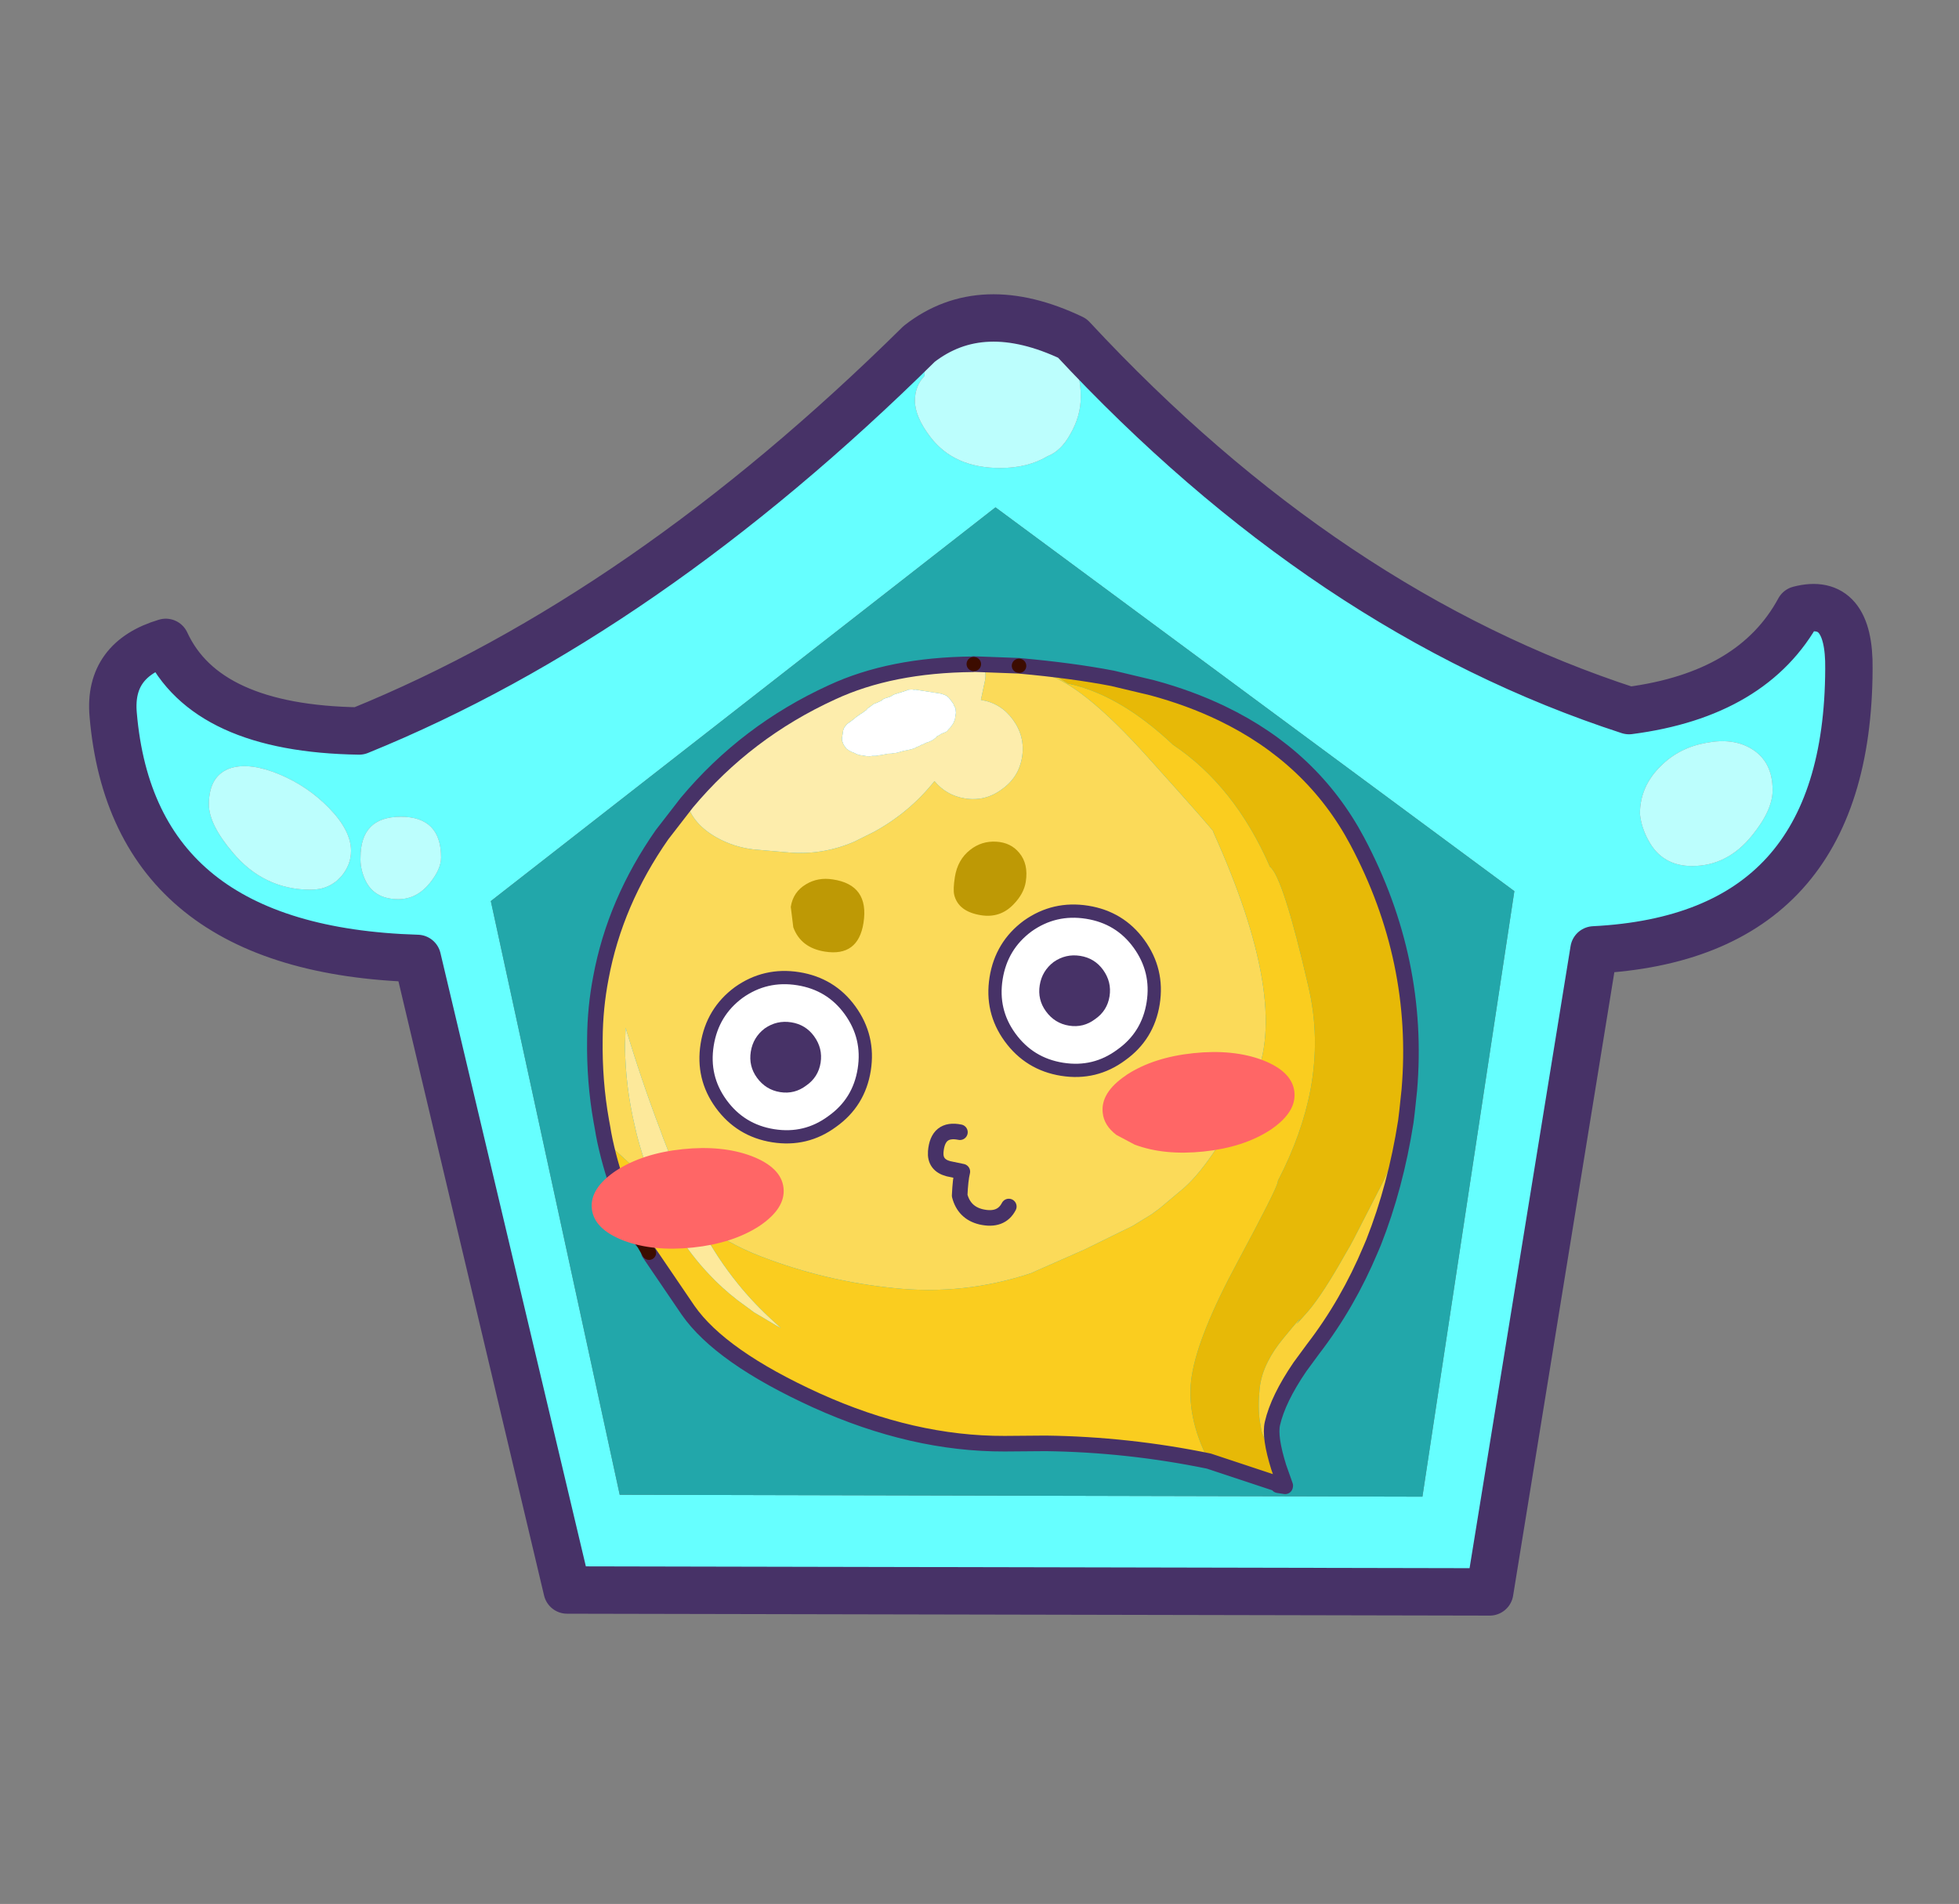 <svg xmlns:ffdec="https://www.free-decompiler.com/flash" xmlns:xlink="http://www.w3.org/1999/xlink" ffdec:objectType="frame" height="32.95" width="33.9" xmlns="http://www.w3.org/2000/svg"><rect width="100%" height="100%" fill="#808080" stroke="none"/><g transform="translate(1.95 1.5)"><use ffdec:characterId="558" height="139.45" transform="matrix(.164 0 0 .164 -.41 3.59)" width="188.2" xlink:href="#a"/><use ffdec:characterId="559" height="112.15" transform="matrix(.121 .019 -.019 .121 9.338 8.846)" width="117.75" xlink:href="#b"/><use ffdec:characterId="560" height="19.5" transform="matrix(.151 .024 -.024 .151 10.408 15.09)" width="19.5" xlink:href="#c"/><use ffdec:characterId="560" height="19.5" transform="matrix(.151 .024 -.024 .151 15.408 13.94)" width="19.5" xlink:href="#c"/><use ffdec:characterId="78" height="30" width="30" xlink:href="#d"/></g><defs><g id="a"><path d="M183.2 37.05q-.1 28.3-26.9 29.65l-11 67.75-97.35-.2-15.8-66.65q-30-.9-32.1-25.75-.5-5.8 5.55-7.6 4.2 9.1 20.4 9.35Q56.15 31.35 85.1 2.75q6.6-5.15 16.15-.6 26.9 28.95 58.75 39.3 13.1-1.7 17.95-10.65 5.35-1.4 5.25 6.25m-16.55 20.8q3.75 0 6.35-3.25 2.15-2.65 2.15-4.75 0-3-2.2-4.35-1.95-1.2-4.8-.65-2.85.5-4.8 2.45-2.2 2.15-2.2 5.05.15 1.45.9 2.8 1.45 2.7 4.6 2.7M138.2 124.4l9.7-63.9L93.15 20 39.9 61.55l13.6 62.65 84.7.2M34.65 56.95q0-4.3-4.25-4.3t-4.25 4.3q-.05 1.05.4 2.15.9 2.25 3.6 2.25 1.95 0 3.35-1.75 1.15-1.45 1.15-2.65M22.8 51.7q-2.2-2.25-5.15-3.5-3.1-1.3-5.15-.7-2.35.75-2.35 3.85 0 2.1 2.5 5.05 3.3 3.95 8.25 3.95 2 0 3.25-1.45 1-1.2 1-2.65 0-2.15-2.35-4.55M92.15 1.85h.5Q88.2.95 86.5 3.2q-.8 1.1-.85 2.95-1 1.05-1 2.6 0 1.7 1.65 3.85 2.5 3.25 7.35 3.25 2.9 0 5-1.25 1.4-.55 2.35-2.25 1.15-1.95 1.15-4 0-2.6-1.05-3.8-2.15-2.35-8.95-2.7" fill="#6ff" fill-rule="evenodd" transform="translate(2.5 2.5)"/><path d="M166.65 57.85q-3.15 0-4.6-2.7-.75-1.35-.9-2.8 0-2.9 2.2-5.05 1.95-1.95 4.8-2.45 2.85-.55 4.8.65 2.2 1.35 2.2 4.35 0 2.1-2.15 4.75-2.6 3.25-6.35 3.25m-74.5-56q6.8.35 8.95 2.7 1.05 1.2 1.05 3.8 0 2.05-1.15 4-.95 1.7-2.35 2.25-2.1 1.25-5 1.25-4.85 0-7.35-3.25-1.65-2.15-1.65-3.85 0-1.55 1-2.6.05-1.85.85-2.95 1.7-2.25 6.15-1.35h-.5M22.8 51.7q2.35 2.4 2.35 4.55 0 1.45-1 2.65-1.25 1.45-3.25 1.45-4.95 0-8.25-3.95-2.5-2.95-2.5-5.05 0-3.1 2.35-3.85 2.05-.6 5.15.7 2.95 1.25 5.15 3.5m11.85 5.25q0 1.2-1.15 2.65-1.4 1.75-3.35 1.75-2.7 0-3.6-2.25-.45-1.1-.4-2.15 0-4.3 4.25-4.3t4.25 4.3" fill="#bcfefd" fill-rule="evenodd" transform="translate(2.5 2.5)"/><path d="m138.2 124.4-84.7-.2-13.6-62.65L93.15 20l54.75 40.5-9.7 63.9" fill="#22a7aa" fill-rule="evenodd" transform="translate(2.5 2.5)"/><path d="M185.7 39.55q-.1 28.3-26.9 29.65l-11 67.75-97.35-.2-15.8-66.65q-30-.9-32.1-25.75-.5-5.8 5.55-7.6 4.2 9.1 20.4 9.35Q58.65 33.85 87.6 5.25q6.6-5.15 16.15-.6 26.9 28.95 58.75 39.3 13.1-1.7 17.95-10.65 5.35-1.4 5.25 6.25z" fill="none" stroke="#473267" stroke-linecap="round" stroke-linejoin="round" stroke-width="5"/></g><g id="b"><path d="M95.5 107.2q-4.25-5.8-4.25-11.5 0-5.9 3.9-16.95 3.85-11 3.85-12v-.2q2.35-7.05 2.55-13.5.2-7.5-2.55-14.25-5.95-14.8-8-15.9Q84.3 12.4 74.8 8q-8.55-5.85-16.05-6.25Q55.1-.05 54.8.9L51.6.35q7.5-.5 13.3-.3l5.75.45q5.5.6 10.3 2.05 13.6 4.1 21.7 14.9 11.4 15.2 12.7 33.6-.2 1-.15 2 0 1.2.3 2.45-.5 4.6-1.85 9.05l-2.8 8.5-.35 1-.45 1.15q-2.3 6.2-4 8.95-1.75 2.75-1.1 1.55.6-1.25-1.75 2.75-1.1 1.85-1.65 3.6-.65 2-.55 3.95.15 2.65.75 4.55l.45 1.3q.55 1.2 1.65 2.2l.75 1.6.7.9.85 1.45-.4.9.4-.9.55 1v.05l-.95-.15-10.25-1.7m11.2 1.75q-.3-1.5-.15-1.4l.2.6-.05.8" fill="#e7b907" fill-rule="evenodd" transform="translate(1.1 1.1)"/><path d="M54.8.9q.3-.95 3.95.85 7.5.4 16.05 6.25 9.5 4.4 16.2 14.9 2.05 1.1 8 15.9 2.75 6.75 2.55 14.25-.2 6.45-2.55 13.5v.2q0 1-3.85 12-3.9 11.05-3.9 16.95 0 5.7 4.25 11.5-11.65-.55-23.15 1.1l-5.75.95q-12.8 2.05-27.15-1.9-14.4-4-19.95-9.8l-6.7-7.15-1.25-1.55-.5-.65-2.9-4.35-.1-.15Q5.8 79.9 4.2 75.75l7.75 5.1q3.9 6.75 9.65 11.2 2.1 1.65 4.55 3l2.6 1.35 3.5 1.4.6.2-.4-.25-1.5-1q-3.1-2.1-5.85-4.7-3.45-3.25-6.25-7.2 4.5 2.5 9.65 3.6 9.5 2.05 19.25 1.5 9.9-.5 18.75-5.05l7-4.5 6.2-4.35 2.35-2 1-1 3.05-3.5Q89.8 65 93.4 53.3l.1-.25q3.3-11.7-11.2-33.8.95.55-10.55-8.8Q60.25 1.05 54.8.9M51.6.35l.45.3-.5-.3h.05" fill="#facd1f" fill-rule="evenodd" transform="translate(1.1 1.1)"/><path d="m106.15 108-.85-1.45-.7-.9-.75-1.6 1.55 2.5 1.3 2.4v.05l-.55-1 .55.95-.55-.95m9.35-52.5q-.3-1.25-.3-2.45-.05-1 .15-2l.1 2 .05 1 .05 1.45h-.05" fill="#be9905" fill-rule="evenodd" transform="translate(1.1 1.1)"/><path d="M103.85 104.05q-1.1-1-1.65-2.2l-.45-1.3q-.6-1.9-.75-4.55-.1-1.95.55-3.95.55-1.75 1.65-3.6 2.35-4 1.75-2.75-.65 1.2 1.1-1.55 1.7-2.75 4-8.95l.45-1.15.35-1 2.8-8.5q1.35-4.45 1.85-9.05h.05q0 9.3-1.85 17.55l-.25 1q-2 8.15-5.85 15.2l-1.45 2.8q-2.35 4.95-2.6 8.5-.15 1.95 1.85 6l-1.55-2.5" fill="#fad238" fill-rule="evenodd" transform="translate(1.1 1.1)"/><path d="m51.6.35 3.2.55q5.45.15 16.95 9.55 11.5 9.35 10.55 8.8 14.5 22.1 11.2 33.8l-.1.25Q89.8 65 86.1 69.55l-3.05 3.5-1 1-2.35 2-6.2 4.35-7 4.5q-8.85 4.55-18.75 5.05-9.75.55-19.25-1.5-5.15-1.1-9.65-3.6-3.45-5.3-6.6-10.8l-.55-1Q7.9 66.4 4.6 59.5l.3 2.5q.95 5.7 3.15 11.05l.4 1q1.5 3.5 3.5 6.8l-7.75-5.1-.35-.95-.25-.75-.35-1Q1.4 67.7.55 61.7q-.65-4.35-.5-8.65.3-10.85 5.4-21.3l2.75-5q1.3 2.85 4.95 4.2 2.55.95 5.4.85l5-.35q4.8-.35 8.9-2.95l2.6-1.85q4.5-3.5 7.25-8.35 2 1.75 4.65 1.75 2.9 0 4.95-2.1Q54 15.9 54 13q0-2.9-2.1-5-2.05-2.05-4.9-2.05l.15-2.8q.05-2.3-1.9-2.05l6.3-.75.5.3-.45-.3" fill="#fbda59" fill-rule="evenodd" transform="translate(1.1 1.1)"/><path d="M45.25 1.1q1.95-.25 1.9 2.05L47 5.95q2.85 0 4.9 2.05 2.1 2.1 2.1 5t-2.1 4.95q-2.05 2.1-4.95 2.1-2.65 0-4.65-1.75-2.75 4.85-7.25 8.35l-2.6 1.85q-4.1 2.6-8.9 2.95l-5 .35q-2.85.1-5.4-.85-3.65-1.35-4.95-4.2 6.75-11.25 17.85-18.6 7.6-5.1 19.05-7l.1-.05h.05m-3.2 5L41.6 6l-.4-.05h-3.65V6h-.4l-.45.1-.35.2-.4.2-.4.2-.4.2-.4.2-.25.2-.25.2-.4.2-.4.2-.2.2-.2.2-.25.15-.3.2-.35.2-.2.2-.2.2-.2.2-.2.2-.1.2-.2.2-.2.2-.2.2-.2.15-.2.2-.2.2-.2.2-.15.2-.2.2-.2.2-.2.2-.2.2-.15.2-.1.2-.1.15-.05.2-.05.2v1.2l.05.2.05.2.1.15.1.2.15.2.2.2.2.2.4.2.45.15.25.05.2.05.3.1.4.05h1.05l.4-.05.3-.1.3-.05.25-.05.45-.15.6-.2.55-.2.5-.1.25-.1.25-.05.4-.15.4-.2.35-.15.55-.2.5-.2.4-.2.25-.2.35-.2.25-.2.35-.2.25-.2.4-.2.3-.2.2-.15.2-.2.2-.2.1-.2.3-.2.2-.2.3-.2.35-.2.2-.2.1-.2.15-.2.1-.15.1-.2.1-.2.1-.2.05-.2.05-.2.05-.2V8.3l-.05-.2-.05-.2-.05-.2-.15-.2-.15-.2-.1-.2-.2-.2-.2-.2-.2-.2-.25-.2-.35-.2" fill="#fdedac" fill-rule="evenodd" transform="translate(1.1 1.1)"/><path d="m42.05 6.1.35.2.25.2.2.2.2.2.2.2.1.2.15.2.15.2.05.2.05.2.05.2v.95l-.05.2-.05.2-.05.2-.1.2-.1.2-.1.2-.1.15-.15.2-.1.2-.2.2-.35.2-.3.2-.2.2-.3.2-.1.2-.2.2-.2.2-.2.15-.3.2-.4.2-.25.2-.35.2-.25.2-.35.2-.25.2-.4.2-.5.2-.55.2-.35.15-.4.2-.4.15-.25.05-.25.1-.5.1-.55.2-.6.2-.45.15-.25.05-.3.05-.3.1-.4.05H31.3l-.4-.05-.3-.1-.2-.05-.25-.05-.45-.15-.4-.2-.2-.2-.2-.2-.15-.2-.1-.2-.1-.15-.05-.2-.05-.2v-1.2l.05-.2.05-.2.1-.15.1-.2.15-.2.2-.2.2-.2.2-.2.2-.2.15-.2.2-.2.2-.2.2-.2.2-.15.2-.2.2-.2.2-.2.1-.2.2-.2.2-.2.2-.2.2-.2.35-.2.3-.2.25-.15.2-.2.2-.2.4-.2.4-.2.25-.2.25-.2.4-.2.4-.2.4-.2.4-.2.35-.2.45-.1h.4v-.05h3.65l.4.05.45.1" fill="#fff" fill-rule="evenodd" transform="translate(1.1 1.1)"/><path d="M18.85 84.85q2.8 3.95 6.25 7.2 2.75 2.6 5.85 4.7l1.5 1 .4.25-.6-.2-3.5-1.4-2.6-1.35q-2.45-1.35-4.55-3-5.75-4.45-9.65-11.2-2-3.3-3.5-6.8l-.4-1Q5.85 67.7 4.9 62l-.3-2.5q3.3 6.9 7.1 13.55l.55 1q3.15 5.5 6.6 10.8" fill="#fde99b" fill-rule="evenodd" transform="translate(1.1 1.1)"/><path d="m96.6 108.3 10.25 1.7.4-.9.55.95v.05-.05l-1.3-2.4q-2-4.05-1.85-6 .25-3.55 2.6-8.5l1.45-2.8q3.85-7.05 5.85-15.2l.25-1q1.85-8.25 1.85-17.55l-.05-1.45-.05-1-.1-2q-1.3-18.4-12.7-33.6-8.1-10.8-21.7-14.9-4.8-1.45-10.3-2.05L66 1.15q-5.8-.2-13.3.3M5.3 76.85Q6.9 81 9.15 84.8l.1.15 2.9 4.35.5.65m1.25 1.55 6.7 7.15q5.55 5.8 19.95 9.8 14.35 3.95 27.15 1.9l5.75-.95q11.5-1.65 23.15-1.1M52.65 1.45l-6.3.75M9.3 27.85l-2.75 5q-5.1 10.45-5.4 21.3-.15 4.3.5 8.65.85 6 2.7 11.35l.35 1 .25.75.35.95m41-74.65-.1.05q-11.45 1.9-19.05 7-11.1 7.35-17.85 18.6M106.85 110l-.05.15h1l-.95-.15m.95.1v.05" fill="none" stroke="#473267" stroke-linecap="round" stroke-linejoin="round" stroke-width="2.2"/><path d="m52.65 1.45.5.3-.45-.3" fill="none" stroke="#3c0c00" stroke-linecap="round" stroke-linejoin="round" stroke-width=".25"/><path d="m12.65 89.95 1.25 1.55M52.7 1.45h-.05m-6.3.75h-.05" fill="none" stroke="#3c0c00" stroke-linecap="round" stroke-linejoin="round" stroke-width="2"/><path d="M57.25 30.35q0 1.7-1.2 3.4Q54.5 36 51.75 36q-3.25 0-4.2-2.25-.3-.75-.3-2.5 0-2.5 1.55-4.15 1.4-1.5 3.45-1.7 2.05-.2 3.45 1.05 1.55 1.35 1.55 3.9M30.75 44.5q-3.45 0-4.95-2.7L25 39q0-2.15 1.65-3.5 1.5-1.25 3.6-1.25 5.25-.05 5.25 5.4 0 4.85-4.75 4.85" fill="#be9905" fill-rule="evenodd" transform="translate(1.1 1.1)"/><path d="M88 64.1q-5.45 1.45-9.8.55l-2.75-.95q-1.95-1.05-2.4-2.8-.75-2.75 2.4-5.7l.15-.15q3.35-3 8.8-4.45 5.45-1.45 9.8-.55 4.4.95 5.15 3.75t-2.55 5.85q-3.35 3-8.8 4.45M9 89.25q-4.4-.95-5.15-3.75t2.55-5.85q3.35-3 8.8-4.45 5.45-1.45 9.8-.55 4.4.95 5.15 3.75t-2.55 5.85q-3.35 3-8.8 4.45-5.45 1.45-9.8.55" fill="#f66" fill-rule="evenodd" transform="translate(1.1 1.1)"/><path d="M54.65 67.85q-3.2-.15-2.95 3.25.15 1.9 2.15 2.1l2 .1q-.1 1.15.15 3.4 1 2.3 3.45 2.5 2.9.2 3.65-2.05" fill="none" stroke="#473267" stroke-linecap="round" stroke-linejoin="round" stroke-width="2.2"/></g><g id="c"><path d="M0 9q-3.75 0-6.4-2.65Q-9 3.75-9 0q0-3.75 2.6-6.4Q-3.75-9 0-9q3.75 0 6.35 2.6Q9-3.75 9 0q0 3.75-2.65 6.35Q3.75 9 0 9" fill="#fff" fill-rule="evenodd" transform="translate(9.75 9.75)"/><path d="M9.75 18.75q-3.75 0-6.4-2.65-2.6-2.6-2.6-6.35 0-3.75 2.6-6.4Q6 .75 9.75.75q3.75 0 6.35 2.6 2.65 2.65 2.65 6.4 0 3.75-2.65 6.35-2.6 2.65-6.35 2.65z" fill="none" stroke="#473267" stroke-linecap="round" stroke-linejoin="round" stroke-width="1.5"/><path d="M-2.85 2.8Q-4 1.65-4 0t1.15-2.85Q-1.65-4 0-4q1.65 0 2.8 1.15Q4-1.65 4 0q0 1.65-1.2 2.8Q1.65 4 0 4t-2.85-1.2" fill="#473267" fill-rule="evenodd" transform="translate(9.75 9.75)"/></g><path d="M30 0v30H0V0h30" fill="#fff" fill-opacity="0" fill-rule="evenodd" id="d"/></defs></svg>